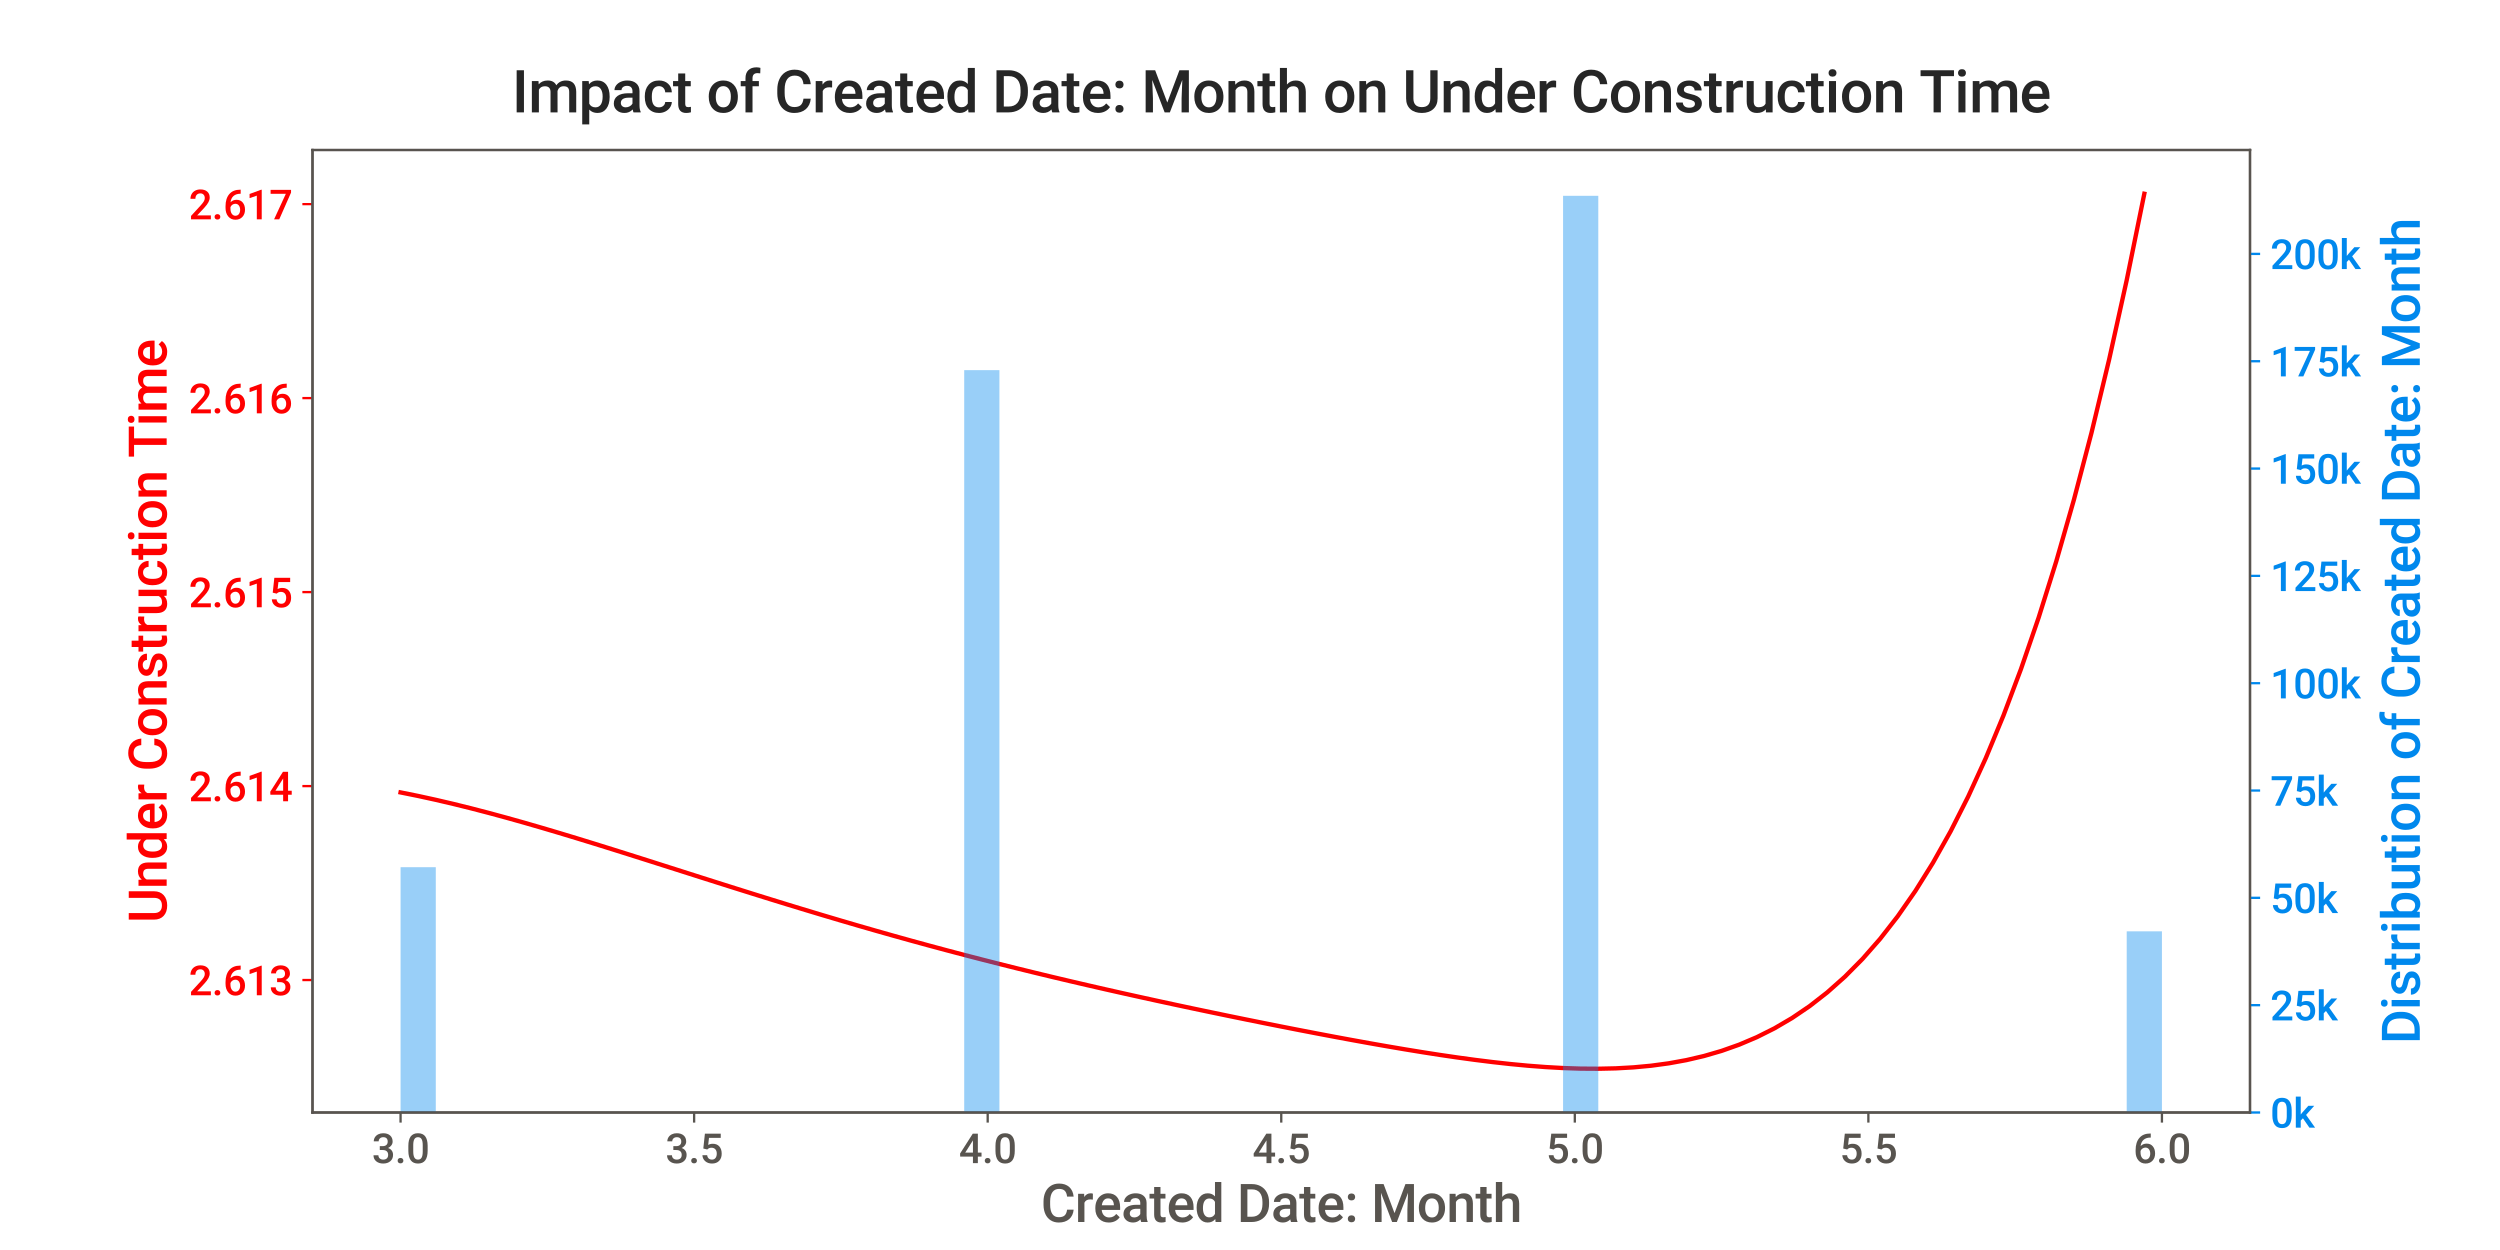 <?xml version="1.0" encoding="utf-8" standalone="no"?>
<!DOCTYPE svg PUBLIC "-//W3C//DTD SVG 1.1//EN"
  "http://www.w3.org/Graphics/SVG/1.1/DTD/svg11.dtd">
<svg xmlns:xlink="http://www.w3.org/1999/xlink" width="864pt" height="432pt" viewBox="0 0 864 432" xmlns="http://www.w3.org/2000/svg" version="1.1">
 <defs>
  <style type="text/css">*{stroke-linejoin: round; stroke-linecap: butt}</style>
 </defs>
 <g id="figure_1">
  <g id="patch_1">
   <path d="M 0 432 
L 864 432 
L 864 0 
L 0 0 
z
" style="fill: #ffffff"/>
  </g>
  <g id="axes_1">
   <g id="patch_2">
    <path d="M 108 384.48 
L 777.6 384.48 
L 777.6 51.84 
L 108 51.84 
z
" style="fill: #ffffff"/>
   </g>
   <g id="matplotlib.axis_1">
    <g id="xtick_1">
     <g id="line2d_1">
      <defs>
       <path id="m99cdfe5093" d="M 0 0 
L 0 3.5 
" style="stroke: #58544f; stroke-width: 0.8"/>
      </defs>
      <g>
       <use xlink:href="#m99cdfe5093" x="138.436" y="384.48" style="fill: #58544f; stroke: #58544f; stroke-width: 0.8"/>
      </g>
     </g>
     <g id="text_1">
      <!-- 3.0 -->
      <g style="fill: #58544f" transform="translate(128.523 401.98) scale(0.14 -0.14)">
       <defs>
        <path id="Roboto-Medium-33" d="M 1219 2622 
L 1681 2622 
Q 2031 2625 2236 2803 
Q 2441 2981 2441 3319 
Q 2441 3644 2270 3823 
Q 2100 4003 1750 4003 
Q 1444 4003 1247 3826 
Q 1050 3650 1050 3366 
L 291 3366 
Q 291 3716 477 4003 
Q 663 4291 995 4452 
Q 1328 4613 1741 4613 
Q 2422 4613 2811 4270 
Q 3200 3928 3200 3319 
Q 3200 3013 3004 2742 
Q 2809 2472 2500 2334 
Q 2875 2206 3070 1931 
Q 3266 1656 3266 1275 
Q 3266 663 2845 300 
Q 2425 -63 1741 -63 
Q 1084 -63 665 287 
Q 247 638 247 1219 
L 1006 1219 
Q 1006 919 1207 731 
Q 1409 544 1750 544 
Q 2103 544 2306 731 
Q 2509 919 2509 1275 
Q 2509 1634 2296 1828 
Q 2084 2022 1666 2022 
L 1219 2022 
L 1219 2622 
z
" transform="scale(0.016)"/>
        <path id="Roboto-Medium-2e" d="M 863 800 
Q 1075 800 1190 679 
Q 1306 559 1306 378 
Q 1306 200 1190 83 
Q 1075 -34 863 -34 
Q 659 -34 540 81 
Q 422 197 422 378 
Q 422 559 537 679 
Q 653 800 863 800 
z
" transform="scale(0.016)"/>
        <path id="Roboto-Medium-30" d="M 3306 1916 
Q 3306 934 2939 435 
Q 2572 -63 1822 -63 
Q 1084 -63 711 423 
Q 338 909 328 1863 
L 328 2650 
Q 328 3631 695 4122 
Q 1063 4613 1816 4613 
Q 2563 4613 2930 4134 
Q 3297 3656 3306 2703 
L 3306 1916 
z
M 2547 2766 
Q 2547 3406 2372 3704 
Q 2197 4003 1816 4003 
Q 1444 4003 1269 3720 
Q 1094 3438 1084 2838 
L 1084 1806 
Q 1084 1169 1262 856 
Q 1441 544 1822 544 
Q 2188 544 2363 833 
Q 2538 1122 2547 1738 
L 2547 2766 
z
" transform="scale(0.016)"/>
       </defs>
       <use xlink:href="#Roboto-Medium-33"/>
       <use xlink:href="#Roboto-Medium-2e" x="56.836"/>
       <use xlink:href="#Roboto-Medium-30" x="84.766"/>
      </g>
     </g>
    </g>
    <g id="xtick_2">
     <g id="line2d_2">
      <g>
       <use xlink:href="#m99cdfe5093" x="239.891" y="384.48" style="fill: #58544f; stroke: #58544f; stroke-width: 0.8"/>
      </g>
     </g>
     <g id="text_2">
      <!-- 3.5 -->
      <g style="fill: #58544f" transform="translate(229.977 401.98) scale(0.14 -0.14)">
       <defs>
        <path id="Roboto-Medium-35" d="M 544 2256 
L 791 4550 
L 3234 4550 
L 3234 3894 
L 1422 3894 
L 1297 2806 
Q 1613 2988 2009 2988 
Q 2659 2988 3020 2572 
Q 3381 2156 3381 1453 
Q 3381 759 2981 348 
Q 2581 -63 1884 -63 
Q 1259 -63 848 292 
Q 438 647 403 1228 
L 1138 1228 
Q 1181 897 1375 720 
Q 1569 544 1881 544 
Q 2231 544 2426 794 
Q 2622 1044 2622 1475 
Q 2622 1891 2406 2133 
Q 2191 2375 1813 2375 
Q 1606 2375 1462 2320 
Q 1319 2266 1150 2106 
L 544 2256 
z
" transform="scale(0.016)"/>
       </defs>
       <use xlink:href="#Roboto-Medium-33"/>
       <use xlink:href="#Roboto-Medium-2e" x="56.836"/>
       <use xlink:href="#Roboto-Medium-35" x="84.766"/>
      </g>
     </g>
    </g>
    <g id="xtick_3">
     <g id="line2d_3">
      <g>
       <use xlink:href="#m99cdfe5093" x="341.345" y="384.48" style="fill: #58544f; stroke: #58544f; stroke-width: 0.8"/>
      </g>
     </g>
     <g id="text_3">
      <!-- 4.0 -->
      <g style="fill: #58544f" transform="translate(331.432 401.98) scale(0.14 -0.14)">
       <defs>
        <path id="Roboto-Medium-34" d="M 2909 1622 
L 3475 1622 
L 3475 1013 
L 2909 1013 
L 2909 0 
L 2150 0 
L 2150 1013 
L 184 1013 
L 163 1475 
L 2125 4550 
L 2909 4550 
L 2909 1622 
z
M 959 1622 
L 2150 1622 
L 2150 3522 
L 2094 3422 
L 959 1622 
z
" transform="scale(0.016)"/>
       </defs>
       <use xlink:href="#Roboto-Medium-34"/>
       <use xlink:href="#Roboto-Medium-2e" x="56.836"/>
       <use xlink:href="#Roboto-Medium-30" x="84.766"/>
      </g>
     </g>
    </g>
    <g id="xtick_4">
     <g id="line2d_4">
      <g>
       <use xlink:href="#m99cdfe5093" x="442.8" y="384.48" style="fill: #58544f; stroke: #58544f; stroke-width: 0.8"/>
      </g>
     </g>
     <g id="text_4">
      <!-- 4.5 -->
      <g style="fill: #58544f" transform="translate(432.886 401.98) scale(0.14 -0.14)">
       <use xlink:href="#Roboto-Medium-34"/>
       <use xlink:href="#Roboto-Medium-2e" x="56.836"/>
       <use xlink:href="#Roboto-Medium-35" x="84.766"/>
      </g>
     </g>
    </g>
    <g id="xtick_5">
     <g id="line2d_5">
      <g>
       <use xlink:href="#m99cdfe5093" x="544.255" y="384.48" style="fill: #58544f; stroke: #58544f; stroke-width: 0.8"/>
      </g>
     </g>
     <g id="text_5">
      <!-- 5.0 -->
      <g style="fill: #58544f" transform="translate(534.341 401.98) scale(0.14 -0.14)">
       <use xlink:href="#Roboto-Medium-35"/>
       <use xlink:href="#Roboto-Medium-2e" x="56.836"/>
       <use xlink:href="#Roboto-Medium-30" x="84.766"/>
      </g>
     </g>
    </g>
    <g id="xtick_6">
     <g id="line2d_6">
      <g>
       <use xlink:href="#m99cdfe5093" x="645.709" y="384.48" style="fill: #58544f; stroke: #58544f; stroke-width: 0.8"/>
      </g>
     </g>
     <g id="text_6">
      <!-- 5.5 -->
      <g style="fill: #58544f" transform="translate(635.795 401.98) scale(0.14 -0.14)">
       <use xlink:href="#Roboto-Medium-35"/>
       <use xlink:href="#Roboto-Medium-2e" x="56.836"/>
       <use xlink:href="#Roboto-Medium-35" x="84.766"/>
      </g>
     </g>
    </g>
    <g id="xtick_7">
     <g id="line2d_7">
      <g>
       <use xlink:href="#m99cdfe5093" x="747.164" y="384.48" style="fill: #58544f; stroke: #58544f; stroke-width: 0.8"/>
      </g>
     </g>
     <g id="text_7">
      <!-- 6.0 -->
      <g style="fill: #58544f" transform="translate(737.25 401.98) scale(0.14 -0.14)">
       <defs>
        <path id="Roboto-Medium-36" d="M 2703 4572 
L 2703 3944 
L 2609 3944 
Q 1972 3934 1590 3593 
Q 1209 3253 1138 2628 
Q 1503 3013 2072 3013 
Q 2675 3013 3023 2588 
Q 3372 2163 3372 1491 
Q 3372 797 2964 367 
Q 2556 -63 1894 -63 
Q 1213 -63 789 440 
Q 366 944 366 1759 
L 366 2019 
Q 366 3216 948 3894 
Q 1531 4572 2625 4572 
L 2703 4572 
z
M 1888 2400 
Q 1638 2400 1430 2259 
Q 1222 2119 1125 1884 
L 1125 1653 
Q 1125 1147 1337 848 
Q 1550 550 1887 550 
Q 2225 550 2422 803 
Q 2619 1056 2619 1468 
Q 2619 1881 2419 2140 
Q 2219 2400 1888 2400 
z
" transform="scale(0.016)"/>
       </defs>
       <use xlink:href="#Roboto-Medium-36"/>
       <use xlink:href="#Roboto-Medium-2e" x="56.836"/>
       <use xlink:href="#Roboto-Medium-30" x="84.766"/>
      </g>
     </g>
    </g>
    <g id="text_8">
     <!-- Created Date: Month -->
     <g style="fill: #58544f" transform="translate(359.722 422.324) scale(0.18 -0.18)">
      <defs>
       <path id="Roboto-Medium-43" d="M 3934 1481 
Q 3866 753 3397 345 
Q 2928 -63 2150 -63 
Q 1606 -63 1192 195 
Q 778 453 553 928 
Q 328 1403 319 2031 
L 319 2456 
Q 319 3100 547 3590 
Q 775 4081 1201 4347 
Q 1628 4613 2188 4613 
Q 2941 4613 3400 4203 
Q 3859 3794 3934 3047 
L 3147 3047 
Q 3091 3538 2861 3755 
Q 2631 3972 2188 3972 
Q 1672 3972 1395 3595 
Q 1119 3219 1113 2491 
L 1113 2088 
Q 1113 1350 1377 962 
Q 1641 575 2150 575 
Q 2616 575 2850 784 
Q 3084 994 3147 1481 
L 3934 1481 
z
" transform="scale(0.016)"/>
       <path id="Roboto-Medium-72" d="M 2159 2688 
Q 2009 2713 1850 2713 
Q 1328 2713 1147 2313 
L 1147 0 
L 388 0 
L 388 3381 
L 1113 3381 
L 1131 3003 
Q 1406 3444 1894 3444 
Q 2056 3444 2163 3400 
L 2159 2688 
z
" transform="scale(0.016)"/>
       <path id="Roboto-Medium-65" d="M 1878 -63 
Q 1156 -63 707 392 
Q 259 847 259 1603 
L 259 1697 
Q 259 2203 454 2601 
Q 650 3000 1003 3222 
Q 1356 3444 1791 3444 
Q 2481 3444 2857 3003 
Q 3234 2563 3234 1756 
L 3234 1450 
L 1025 1450 
Q 1059 1031 1304 787 
Q 1550 544 1922 544 
Q 2444 544 2772 966 
L 3181 575 
Q 2978 272 2639 104 
Q 2300 -63 1878 -63 
z
M 1788 2834 
Q 1475 2834 1283 2615 
Q 1091 2397 1038 2006 
L 2484 2006 
L 2484 2063 
Q 2459 2444 2281 2639 
Q 2103 2834 1788 2834 
z
" transform="scale(0.016)"/>
       <path id="Roboto-Medium-61" d="M 2409 0 
Q 2359 97 2322 316 
Q 1959 -63 1434 -63 
Q 925 -63 603 228 
Q 281 519 281 947 
Q 281 1488 682 1777 
Q 1084 2066 1831 2066 
L 2297 2066 
L 2297 2288 
Q 2297 2550 2150 2708 
Q 2003 2866 1703 2866 
Q 1444 2866 1278 2736 
Q 1113 2606 1113 2406 
L 353 2406 
Q 353 2684 537 2926 
Q 722 3169 1039 3306 
Q 1356 3444 1747 3444 
Q 2341 3444 2694 3145 
Q 3047 2847 3056 2306 
L 3056 781 
Q 3056 325 3184 53 
L 3184 0 
L 2409 0 
z
M 1575 547 
Q 1800 547 1998 656 
Q 2197 766 2297 950 
L 2297 1588 
L 1888 1588 
Q 1466 1588 1253 1441 
Q 1041 1294 1041 1025 
Q 1041 806 1186 676 
Q 1331 547 1575 547 
z
" transform="scale(0.016)"/>
       <path id="Roboto-Medium-74" d="M 1341 4203 
L 1341 3381 
L 1938 3381 
L 1938 2819 
L 1341 2819 
L 1341 931 
Q 1341 738 1417 652 
Q 1494 566 1691 566 
Q 1822 566 1956 597 
L 1956 9 
Q 1697 -63 1456 -63 
Q 581 -63 581 903 
L 581 2819 
L 25 2819 
L 25 3381 
L 581 3381 
L 581 4203 
L 1341 4203 
z
" transform="scale(0.016)"/>
       <path id="Roboto-Medium-64" d="M 247 1716 
Q 247 2497 609 2970 
Q 972 3444 1581 3444 
Q 2119 3444 2450 3069 
L 2450 4800 
L 3209 4800 
L 3209 0 
L 2522 0 
L 2484 350 
Q 2144 -63 1575 -63 
Q 981 -63 614 415 
Q 247 894 247 1716 
z
M 1006 1650 
Q 1006 1134 1204 845 
Q 1403 556 1769 556 
Q 2234 556 2450 972 
L 2450 2416 
Q 2241 2822 1775 2822 
Q 1406 2822 1206 2530 
Q 1006 2238 1006 1650 
z
" transform="scale(0.016)"/>
       <path id="Roboto-Medium-20" transform="scale(0.016)"/>
       <path id="Roboto-Medium-44" d="M 463 0 
L 463 4550 
L 1806 4550 
Q 2409 4550 2876 4281 
Q 3344 4013 3600 3519 
Q 3856 3025 3856 2388 
L 3856 2159 
Q 3856 1513 3598 1022 
Q 3341 531 2864 265 
Q 2388 0 1772 0 
L 463 0 
z
M 1253 3913 
L 1253 631 
L 1769 631 
Q 2391 631 2723 1020 
Q 3056 1409 3063 2138 
L 3063 2391 
Q 3063 3131 2741 3522 
Q 2419 3913 1806 3913 
L 1253 3913 
z
" transform="scale(0.016)"/>
       <path id="Roboto-Medium-3a" d="M 847 800 
Q 1059 800 1174 679 
Q 1290 559 1290 378 
Q 1290 200 1174 83 
Q 1059 -34 847 -34 
Q 643 -34 524 81 
Q 406 197 406 378 
Q 406 559 521 679 
Q 637 800 847 800 
z
M 847 3424 
Q 1059 3424 1174 3303 
Q 1290 3183 1290 3002 
Q 1290 2824 1174 2707 
Q 1059 2590 847 2590 
Q 643 2590 524 2705 
Q 406 2821 406 3002 
Q 406 3183 521 3303 
Q 637 3424 847 3424 
z
" transform="scale(0.016)"/>
       <path id="Roboto-Medium-4d" d="M 1488 4550 
L 2800 1063 
L 4109 4550 
L 5131 4550 
L 5131 0 
L 4344 0 
L 4344 1500 
L 4422 3506 
L 3078 0 
L 2513 0 
L 1172 3503 
L 1250 1500 
L 1250 0 
L 463 0 
L 463 4550 
L 1488 4550 
z
" transform="scale(0.016)"/>
       <path id="Roboto-Medium-6f" d="M 247 1722 
Q 247 2219 444 2617 
Q 641 3016 997 3230 
Q 1353 3444 1816 3444 
Q 2500 3444 2926 3003 
Q 3353 2563 3388 1834 
L 3391 1656 
Q 3391 1156 3198 762 
Q 3006 369 2648 153 
Q 2291 -63 1822 -63 
Q 1106 -63 676 414 
Q 247 891 247 1684 
L 247 1722 
z
M 1006 1656 
Q 1006 1134 1222 839 
Q 1438 544 1822 544 
Q 2206 544 2420 844 
Q 2634 1144 2634 1722 
Q 2634 2234 2414 2534 
Q 2194 2834 1816 2834 
Q 1444 2834 1225 2539 
Q 1006 2244 1006 1656 
z
" transform="scale(0.016)"/>
       <path id="Roboto-Medium-6e" d="M 1094 3381 
L 1116 2991 
Q 1491 3444 2100 3444 
Q 3156 3444 3175 2234 
L 3175 0 
L 2416 0 
L 2416 2191 
Q 2416 2513 2277 2667 
Q 2138 2822 1822 2822 
Q 1363 2822 1138 2406 
L 1138 0 
L 378 0 
L 378 3381 
L 1094 3381 
z
" transform="scale(0.016)"/>
       <path id="Roboto-Medium-68" d="M 1138 3013 
Q 1509 3444 2078 3444 
Q 3159 3444 3175 2209 
L 3175 0 
L 2416 0 
L 2416 2181 
Q 2416 2531 2264 2676 
Q 2113 2822 1819 2822 
Q 1363 2822 1138 2416 
L 1138 0 
L 378 0 
L 378 4800 
L 1138 4800 
L 1138 3013 
z
" transform="scale(0.016)"/>
      </defs>
      <use xlink:href="#Roboto-Medium-43"/>
      <use xlink:href="#Roboto-Medium-72" x="65.283"/>
      <use xlink:href="#Roboto-Medium-65" x="100.439"/>
      <use xlink:href="#Roboto-Medium-61" x="154.102"/>
      <use xlink:href="#Roboto-Medium-74" x="208.203"/>
      <use xlink:href="#Roboto-Medium-65" x="241.455"/>
      <use xlink:href="#Roboto-Medium-64" x="295.117"/>
      <use xlink:href="#Roboto-Medium-20" x="351.562"/>
      <use xlink:href="#Roboto-Medium-44" x="376.465"/>
      <use xlink:href="#Roboto-Medium-61" x="441.797"/>
      <use xlink:href="#Roboto-Medium-74" x="495.898"/>
      <use xlink:href="#Roboto-Medium-65" x="529.15"/>
      <use xlink:href="#Roboto-Medium-3a" x="582.812"/>
      <use xlink:href="#Roboto-Medium-20" x="609.326"/>
      <use xlink:href="#Roboto-Medium-4d" x="634.229"/>
      <use xlink:href="#Roboto-Medium-6f" x="721.777"/>
      <use xlink:href="#Roboto-Medium-6e" x="778.711"/>
      <use xlink:href="#Roboto-Medium-74" x="834.326"/>
      <use xlink:href="#Roboto-Medium-68" x="867.578"/>
     </g>
    </g>
   </g>
   <g id="matplotlib.axis_2">
    <g id="ytick_1">
     <g id="line2d_8">
      <defs>
       <path id="me0a35e4822" d="M 0 0 
L -3.5 0 
" style="stroke: #ff0000; stroke-width: 0.8"/>
      </defs>
      <g>
       <use xlink:href="#me0a35e4822" x="108" y="338.707" style="fill: #ff0000; stroke: #ff0000; stroke-width: 0.8"/>
      </g>
     </g>
     <g id="text_9">
      <!-- 2.613 -->
      <g style="fill: #ff0000" transform="translate(65.256 343.957) scale(0.14 -0.14)">
       <defs>
        <path id="Roboto-Medium-32" d="M 3400 0 
L 341 0 
L 341 522 
L 1856 2175 
Q 2184 2541 2323 2786 
Q 2463 3031 2463 3278 
Q 2463 3603 2280 3803 
Q 2097 4003 1788 4003 
Q 1419 4003 1216 3778 
Q 1013 3553 1013 3163 
L 253 3163 
Q 253 3578 442 3911 
Q 631 4244 982 4428 
Q 1334 4613 1794 4613 
Q 2456 4613 2839 4280 
Q 3222 3947 3222 3359 
Q 3222 3019 3030 2645 
Q 2838 2272 2400 1797 
L 1288 606 
L 3400 606 
L 3400 0 
z
" transform="scale(0.016)"/>
        <path id="Roboto-Medium-31" d="M 2397 0 
L 1641 0 
L 1641 3653 
L 525 3272 
L 525 3913 
L 2300 4566 
L 2397 4566 
L 2397 0 
z
" transform="scale(0.016)"/>
       </defs>
       <use xlink:href="#Roboto-Medium-32"/>
       <use xlink:href="#Roboto-Medium-2e" x="56.836"/>
       <use xlink:href="#Roboto-Medium-36" x="84.766"/>
       <use xlink:href="#Roboto-Medium-31" x="141.602"/>
       <use xlink:href="#Roboto-Medium-33" x="198.438"/>
      </g>
     </g>
    </g>
    <g id="ytick_2">
     <g id="line2d_9">
      <g>
       <use xlink:href="#me0a35e4822" x="108" y="271.668" style="fill: #ff0000; stroke: #ff0000; stroke-width: 0.8"/>
      </g>
     </g>
     <g id="text_10">
      <!-- 2.614 -->
      <g style="fill: #ff0000" transform="translate(65.256 276.918) scale(0.14 -0.14)">
       <use xlink:href="#Roboto-Medium-32"/>
       <use xlink:href="#Roboto-Medium-2e" x="56.836"/>
       <use xlink:href="#Roboto-Medium-36" x="84.766"/>
       <use xlink:href="#Roboto-Medium-31" x="141.602"/>
       <use xlink:href="#Roboto-Medium-34" x="198.438"/>
      </g>
     </g>
    </g>
    <g id="ytick_3">
     <g id="line2d_10">
      <g>
       <use xlink:href="#me0a35e4822" x="108" y="204.628" style="fill: #ff0000; stroke: #ff0000; stroke-width: 0.8"/>
      </g>
     </g>
     <g id="text_11">
      <!-- 2.615 -->
      <g style="fill: #ff0000" transform="translate(65.256 209.878) scale(0.14 -0.14)">
       <use xlink:href="#Roboto-Medium-32"/>
       <use xlink:href="#Roboto-Medium-2e" x="56.836"/>
       <use xlink:href="#Roboto-Medium-36" x="84.766"/>
       <use xlink:href="#Roboto-Medium-31" x="141.602"/>
       <use xlink:href="#Roboto-Medium-35" x="198.438"/>
      </g>
     </g>
    </g>
    <g id="ytick_4">
     <g id="line2d_11">
      <g>
       <use xlink:href="#me0a35e4822" x="108" y="137.588" style="fill: #ff0000; stroke: #ff0000; stroke-width: 0.8"/>
      </g>
     </g>
     <g id="text_12">
      <!-- 2.616 -->
      <g style="fill: #ff0000" transform="translate(65.256 142.838) scale(0.14 -0.14)">
       <use xlink:href="#Roboto-Medium-32"/>
       <use xlink:href="#Roboto-Medium-2e" x="56.836"/>
       <use xlink:href="#Roboto-Medium-36" x="84.766"/>
       <use xlink:href="#Roboto-Medium-31" x="141.602"/>
       <use xlink:href="#Roboto-Medium-36" x="198.438"/>
      </g>
     </g>
    </g>
    <g id="ytick_5">
     <g id="line2d_12">
      <g>
       <use xlink:href="#me0a35e4822" x="108" y="70.549" style="fill: #ff0000; stroke: #ff0000; stroke-width: 0.8"/>
      </g>
     </g>
     <g id="text_13">
      <!-- 2.617 -->
      <g style="fill: #ff0000" transform="translate(65.256 75.799) scale(0.14 -0.14)">
       <defs>
        <path id="Roboto-Medium-37" d="M 3369 4128 
L 1550 0 
L 753 0 
L 2569 3941 
L 216 3941 
L 216 4550 
L 3369 4550 
L 3369 4128 
z
" transform="scale(0.016)"/>
       </defs>
       <use xlink:href="#Roboto-Medium-32"/>
       <use xlink:href="#Roboto-Medium-2e" x="56.836"/>
       <use xlink:href="#Roboto-Medium-36" x="84.766"/>
       <use xlink:href="#Roboto-Medium-31" x="141.602"/>
       <use xlink:href="#Roboto-Medium-37" x="198.438"/>
      </g>
     </g>
    </g>
    <g id="text_14">
     <!-- Under Construction Time -->
     <g style="fill: #ff0000" transform="translate(57.6 318.946) rotate(-90) scale(0.18 -0.18)">
      <defs>
       <path id="Roboto-Medium-55" d="M 3791 4550 
L 3791 1509 
Q 3791 784 3327 360 
Q 2863 -63 2091 -63 
Q 1309 -63 850 354 
Q 391 772 391 1513 
L 391 4550 
L 1178 4550 
L 1178 1506 
Q 1178 1050 1409 809 
Q 1641 569 2091 569 
Q 3003 569 3003 1531 
L 3003 4550 
L 3791 4550 
z
" transform="scale(0.016)"/>
       <path id="Roboto-Medium-73" d="M 2284 919 
Q 2284 1122 2117 1228 
Q 1950 1334 1562 1415 
Q 1175 1497 916 1622 
Q 347 1897 347 2419 
Q 347 2856 715 3150 
Q 1084 3444 1653 3444 
Q 2259 3444 2632 3144 
Q 3006 2844 3006 2366 
L 2247 2366 
Q 2247 2584 2084 2729 
Q 1922 2875 1653 2875 
Q 1403 2875 1245 2759 
Q 1088 2644 1088 2450 
Q 1088 2275 1234 2178 
Q 1381 2081 1828 1982 
Q 2275 1884 2529 1748 
Q 2784 1613 2907 1422 
Q 3031 1231 3031 959 
Q 3031 503 2653 220 
Q 2275 -63 1663 -63 
Q 1247 -63 922 87 
Q 597 238 415 500 
Q 234 763 234 1066 
L 972 1066 
Q 988 797 1175 651 
Q 1363 506 1672 506 
Q 1972 506 2128 620 
Q 2284 734 2284 919 
z
" transform="scale(0.016)"/>
       <path id="Roboto-Medium-75" d="M 2438 331 
Q 2103 -63 1488 -63 
Q 938 -63 655 259 
Q 372 581 372 1191 
L 372 3381 
L 1131 3381 
L 1131 1200 
Q 1131 556 1666 556 
Q 2219 556 2413 953 
L 2413 3381 
L 3172 3381 
L 3172 0 
L 2456 0 
L 2438 331 
z
" transform="scale(0.016)"/>
       <path id="Roboto-Medium-63" d="M 1778 544 
Q 2063 544 2250 709 
Q 2438 875 2450 1119 
L 3166 1119 
Q 3153 803 2968 529 
Q 2784 256 2468 96 
Q 2153 -63 1788 -63 
Q 1078 -63 662 396 
Q 247 856 247 1666 
L 247 1744 
Q 247 2516 659 2980 
Q 1072 3444 1784 3444 
Q 2388 3444 2767 3092 
Q 3147 2741 3166 2169 
L 2450 2169 
Q 2438 2459 2252 2646 
Q 2066 2834 1778 2834 
Q 1409 2834 1209 2567 
Q 1009 2300 1006 1756 
L 1006 1634 
Q 1006 1084 1204 814 
Q 1403 544 1778 544 
z
" transform="scale(0.016)"/>
       <path id="Roboto-Medium-69" d="M 1197 0 
L 438 0 
L 438 3381 
L 1197 3381 
L 1197 0 
z
M 391 4259 
Q 391 4434 502 4550 
Q 613 4666 819 4666 
Q 1025 4666 1137 4550 
Q 1250 4434 1250 4259 
Q 1250 4088 1137 3973 
Q 1025 3859 819 3859 
Q 613 3859 502 3973 
Q 391 4088 391 4259 
z
" transform="scale(0.016)"/>
       <path id="Roboto-Medium-54" d="M 3750 3913 
L 2331 3913 
L 2331 0 
L 1547 0 
L 1547 3913 
L 141 3913 
L 141 4550 
L 3750 4550 
L 3750 3913 
z
" transform="scale(0.016)"/>
       <path id="Roboto-Medium-6d" d="M 1103 3381 
L 1125 3028 
Q 1481 3444 2100 3444 
Q 2778 3444 3028 2925 
Q 3397 3444 4066 3444 
Q 4625 3444 4898 3134 
Q 5172 2825 5178 2222 
L 5178 0 
L 4419 0 
L 4419 2200 
Q 4419 2522 4278 2672 
Q 4138 2822 3813 2822 
Q 3553 2822 3389 2683 
Q 3225 2544 3159 2319 
L 3163 0 
L 2403 0 
L 2403 2225 
Q 2388 2822 1794 2822 
Q 1338 2822 1147 2450 
L 1147 0 
L 388 0 
L 388 3381 
L 1103 3381 
z
" transform="scale(0.016)"/>
      </defs>
      <use xlink:href="#Roboto-Medium-55"/>
      <use xlink:href="#Roboto-Medium-6e" x="65.186"/>
      <use xlink:href="#Roboto-Medium-64" x="120.801"/>
      <use xlink:href="#Roboto-Medium-65" x="177.246"/>
      <use xlink:href="#Roboto-Medium-72" x="230.908"/>
      <use xlink:href="#Roboto-Medium-20" x="266.064"/>
      <use xlink:href="#Roboto-Medium-43" x="290.967"/>
      <use xlink:href="#Roboto-Medium-6f" x="356.25"/>
      <use xlink:href="#Roboto-Medium-6e" x="413.184"/>
      <use xlink:href="#Roboto-Medium-73" x="468.799"/>
      <use xlink:href="#Roboto-Medium-74" x="520.41"/>
      <use xlink:href="#Roboto-Medium-72" x="553.662"/>
      <use xlink:href="#Roboto-Medium-75" x="588.818"/>
      <use xlink:href="#Roboto-Medium-63" x="644.385"/>
      <use xlink:href="#Roboto-Medium-74" x="696.729"/>
      <use xlink:href="#Roboto-Medium-69" x="729.98"/>
      <use xlink:href="#Roboto-Medium-6f" x="755.518"/>
      <use xlink:href="#Roboto-Medium-6e" x="812.451"/>
      <use xlink:href="#Roboto-Medium-20" x="868.066"/>
      <use xlink:href="#Roboto-Medium-54" x="892.969"/>
      <use xlink:href="#Roboto-Medium-69" x="953.662"/>
      <use xlink:href="#Roboto-Medium-6d" x="979.199"/>
      <use xlink:href="#Roboto-Medium-65" x="1066.211"/>
     </g>
    </g>
   </g>
   <g id="line2d_13">
    <path d="M 138.436 273.858 
L 144.524 275.088 
L 150.611 276.42 
L 156.698 277.844 
L 162.785 279.352 
L 168.873 280.935 
L 174.96 282.585 
L 181.047 284.293 
L 187.135 286.054 
L 193.222 287.858 
L 199.309 289.699 
L 205.396 291.572 
L 211.484 293.468 
L 217.571 295.384 
L 223.658 297.312 
L 229.745 299.249 
L 235.833 301.188 
L 241.92 303.126 
L 248.007 305.059 
L 254.095 306.982 
L 260.182 308.893 
L 266.269 310.788 
L 272.356 312.664 
L 278.444 314.519 
L 284.531 316.351 
L 290.618 318.159 
L 296.705 319.939 
L 302.793 321.693 
L 308.88 323.417 
L 314.967 325.113 
L 321.055 326.779 
L 327.142 328.415 
L 333.229 330.022 
L 339.316 331.599 
L 345.404 333.148 
L 351.491 334.669 
L 357.578 336.162 
L 363.665 337.629 
L 369.753 339.071 
L 375.84 340.488 
L 381.927 341.883 
L 388.015 343.255 
L 394.102 344.607 
L 400.189 345.939 
L 406.276 347.252 
L 412.364 348.548 
L 418.451 349.826 
L 424.538 351.087 
L 430.625 352.332 
L 436.713 353.56 
L 442.8 354.772 
L 448.887 355.965 
L 454.975 357.138 
L 461.062 358.291 
L 467.149 359.419 
L 473.236 360.521 
L 479.324 361.592 
L 485.411 362.628 
L 491.498 363.623 
L 497.585 364.571 
L 503.673 365.464 
L 509.76 366.294 
L 515.847 367.052 
L 521.935 367.726 
L 528.022 368.304 
L 534.109 368.772 
L 540.196 369.116 
L 546.284 369.318 
L 552.371 369.36 
L 558.458 369.221 
L 564.545 368.879 
L 570.633 368.31 
L 576.72 367.486 
L 582.807 366.379 
L 588.895 364.957 
L 594.982 363.186 
L 601.069 361.03 
L 607.156 358.448 
L 613.244 355.399 
L 619.331 351.836 
L 625.418 347.71 
L 631.505 342.969 
L 637.593 337.556 
L 643.68 331.412 
L 649.767 324.472 
L 655.855 316.669 
L 661.942 307.929 
L 668.029 298.176 
L 674.116 287.328 
L 680.204 275.298 
L 686.291 261.995 
L 692.378 247.321 
L 698.465 231.173 
L 704.553 213.443 
L 710.64 194.016 
L 716.727 172.771 
L 722.815 149.58 
L 728.902 124.311 
L 734.989 96.82 
L 741.076 66.96 
" clip-path="url(#pfa472b4a6d)" style="fill: none; stroke: #ff0000; stroke-width: 1.5; stroke-linecap: square"/>
   </g>
   <g id="patch_3">
    <path d="M 108 384.48 
L 108 51.84 
" style="fill: none; stroke: #58544f; stroke-width: 0.8; stroke-linejoin: miter; stroke-linecap: square"/>
   </g>
   <g id="patch_4">
    <path d="M 777.6 384.48 
L 777.6 51.84 
" style="fill: none; stroke: #58544f; stroke-width: 0.8; stroke-linejoin: miter; stroke-linecap: square"/>
   </g>
   <g id="patch_5">
    <path d="M 108 384.48 
L 777.6 384.48 
" style="fill: none; stroke: #58544f; stroke-width: 0.8; stroke-linejoin: miter; stroke-linecap: square"/>
   </g>
   <g id="patch_6">
    <path d="M 108 51.84 
L 777.6 51.84 
" style="fill: none; stroke: #58544f; stroke-width: 0.8; stroke-linejoin: miter; stroke-linecap: square"/>
   </g>
  </g>
  <g id="axes_2">
   <g id="patch_7">
    <path d="M 138.436 384.48 
L 150.611 384.48 
L 150.611 299.711 
L 138.436 299.711 
z
" clip-path="url(#pfa472b4a6d)" style="fill: #0088ed; opacity: 0.4"/>
   </g>
   <g id="patch_8">
    <path d="M 150.611 384.48 
L 162.785 384.48 
L 162.785 384.48 
L 150.611 384.48 
z
" clip-path="url(#pfa472b4a6d)" style="fill: #0088ed; opacity: 0.4"/>
   </g>
   <g id="patch_9">
    <path d="M 162.785 384.48 
L 174.96 384.48 
L 174.96 384.48 
L 162.785 384.48 
z
" clip-path="url(#pfa472b4a6d)" style="fill: #0088ed; opacity: 0.4"/>
   </g>
   <g id="patch_10">
    <path d="M 174.96 384.48 
L 187.135 384.48 
L 187.135 384.48 
L 174.96 384.48 
z
" clip-path="url(#pfa472b4a6d)" style="fill: #0088ed; opacity: 0.4"/>
   </g>
   <g id="patch_11">
    <path d="M 187.135 384.48 
L 199.309 384.48 
L 199.309 384.48 
L 187.135 384.48 
z
" clip-path="url(#pfa472b4a6d)" style="fill: #0088ed; opacity: 0.4"/>
   </g>
   <g id="patch_12">
    <path d="M 199.309 384.48 
L 211.484 384.48 
L 211.484 384.48 
L 199.309 384.48 
z
" clip-path="url(#pfa472b4a6d)" style="fill: #0088ed; opacity: 0.4"/>
   </g>
   <g id="patch_13">
    <path d="M 211.484 384.48 
L 223.658 384.48 
L 223.658 384.48 
L 211.484 384.48 
z
" clip-path="url(#pfa472b4a6d)" style="fill: #0088ed; opacity: 0.4"/>
   </g>
   <g id="patch_14">
    <path d="M 223.658 384.48 
L 235.833 384.48 
L 235.833 384.48 
L 223.658 384.48 
z
" clip-path="url(#pfa472b4a6d)" style="fill: #0088ed; opacity: 0.4"/>
   </g>
   <g id="patch_15">
    <path d="M 235.833 384.48 
L 248.007 384.48 
L 248.007 384.48 
L 235.833 384.48 
z
" clip-path="url(#pfa472b4a6d)" style="fill: #0088ed; opacity: 0.4"/>
   </g>
   <g id="patch_16">
    <path d="M 248.007 384.48 
L 260.182 384.48 
L 260.182 384.48 
L 248.007 384.48 
z
" clip-path="url(#pfa472b4a6d)" style="fill: #0088ed; opacity: 0.4"/>
   </g>
   <g id="patch_17">
    <path d="M 260.182 384.48 
L 272.356 384.48 
L 272.356 384.48 
L 260.182 384.48 
z
" clip-path="url(#pfa472b4a6d)" style="fill: #0088ed; opacity: 0.4"/>
   </g>
   <g id="patch_18">
    <path d="M 272.356 384.48 
L 284.531 384.48 
L 284.531 384.48 
L 272.356 384.48 
z
" clip-path="url(#pfa472b4a6d)" style="fill: #0088ed; opacity: 0.4"/>
   </g>
   <g id="patch_19">
    <path d="M 284.531 384.48 
L 296.705 384.48 
L 296.705 384.48 
L 284.531 384.48 
z
" clip-path="url(#pfa472b4a6d)" style="fill: #0088ed; opacity: 0.4"/>
   </g>
   <g id="patch_20">
    <path d="M 296.705 384.48 
L 308.88 384.48 
L 308.88 384.48 
L 296.705 384.48 
z
" clip-path="url(#pfa472b4a6d)" style="fill: #0088ed; opacity: 0.4"/>
   </g>
   <g id="patch_21">
    <path d="M 308.88 384.48 
L 321.055 384.48 
L 321.055 384.48 
L 308.88 384.48 
z
" clip-path="url(#pfa472b4a6d)" style="fill: #0088ed; opacity: 0.4"/>
   </g>
   <g id="patch_22">
    <path d="M 321.055 384.48 
L 333.229 384.48 
L 333.229 384.48 
L 321.055 384.48 
z
" clip-path="url(#pfa472b4a6d)" style="fill: #0088ed; opacity: 0.4"/>
   </g>
   <g id="patch_23">
    <path d="M 333.229 384.48 
L 345.404 384.48 
L 345.404 127.916 
L 333.229 127.916 
z
" clip-path="url(#pfa472b4a6d)" style="fill: #0088ed; opacity: 0.4"/>
   </g>
   <g id="patch_24">
    <path d="M 345.404 384.48 
L 357.578 384.48 
L 357.578 384.48 
L 345.404 384.48 
z
" clip-path="url(#pfa472b4a6d)" style="fill: #0088ed; opacity: 0.4"/>
   </g>
   <g id="patch_25">
    <path d="M 357.578 384.48 
L 369.753 384.48 
L 369.753 384.48 
L 357.578 384.48 
z
" clip-path="url(#pfa472b4a6d)" style="fill: #0088ed; opacity: 0.4"/>
   </g>
   <g id="patch_26">
    <path d="M 369.753 384.48 
L 381.927 384.48 
L 381.927 384.48 
L 369.753 384.48 
z
" clip-path="url(#pfa472b4a6d)" style="fill: #0088ed; opacity: 0.4"/>
   </g>
   <g id="patch_27">
    <path d="M 381.927 384.48 
L 394.102 384.48 
L 394.102 384.48 
L 381.927 384.48 
z
" clip-path="url(#pfa472b4a6d)" style="fill: #0088ed; opacity: 0.4"/>
   </g>
   <g id="patch_28">
    <path d="M 394.102 384.48 
L 406.276 384.48 
L 406.276 384.48 
L 394.102 384.48 
z
" clip-path="url(#pfa472b4a6d)" style="fill: #0088ed; opacity: 0.4"/>
   </g>
   <g id="patch_29">
    <path d="M 406.276 384.48 
L 418.451 384.48 
L 418.451 384.48 
L 406.276 384.48 
z
" clip-path="url(#pfa472b4a6d)" style="fill: #0088ed; opacity: 0.4"/>
   </g>
   <g id="patch_30">
    <path d="M 418.451 384.48 
L 430.625 384.48 
L 430.625 384.48 
L 418.451 384.48 
z
" clip-path="url(#pfa472b4a6d)" style="fill: #0088ed; opacity: 0.4"/>
   </g>
   <g id="patch_31">
    <path d="M 430.625 384.48 
L 442.8 384.48 
L 442.8 384.48 
L 430.625 384.48 
z
" clip-path="url(#pfa472b4a6d)" style="fill: #0088ed; opacity: 0.4"/>
   </g>
   <g id="patch_32">
    <path d="M 442.8 384.48 
L 454.975 384.48 
L 454.975 384.48 
L 442.8 384.48 
z
" clip-path="url(#pfa472b4a6d)" style="fill: #0088ed; opacity: 0.4"/>
   </g>
   <g id="patch_33">
    <path d="M 454.975 384.48 
L 467.149 384.48 
L 467.149 384.48 
L 454.975 384.48 
z
" clip-path="url(#pfa472b4a6d)" style="fill: #0088ed; opacity: 0.4"/>
   </g>
   <g id="patch_34">
    <path d="M 467.149 384.48 
L 479.324 384.48 
L 479.324 384.48 
L 467.149 384.48 
z
" clip-path="url(#pfa472b4a6d)" style="fill: #0088ed; opacity: 0.4"/>
   </g>
   <g id="patch_35">
    <path d="M 479.324 384.48 
L 491.498 384.48 
L 491.498 384.48 
L 479.324 384.48 
z
" clip-path="url(#pfa472b4a6d)" style="fill: #0088ed; opacity: 0.4"/>
   </g>
   <g id="patch_36">
    <path d="M 491.498 384.48 
L 503.673 384.48 
L 503.673 384.48 
L 491.498 384.48 
z
" clip-path="url(#pfa472b4a6d)" style="fill: #0088ed; opacity: 0.4"/>
   </g>
   <g id="patch_37">
    <path d="M 503.673 384.48 
L 515.847 384.48 
L 515.847 384.48 
L 503.673 384.48 
z
" clip-path="url(#pfa472b4a6d)" style="fill: #0088ed; opacity: 0.4"/>
   </g>
   <g id="patch_38">
    <path d="M 515.847 384.48 
L 528.022 384.48 
L 528.022 384.48 
L 515.847 384.48 
z
" clip-path="url(#pfa472b4a6d)" style="fill: #0088ed; opacity: 0.4"/>
   </g>
   <g id="patch_39">
    <path d="M 528.022 384.48 
L 540.196 384.48 
L 540.196 384.48 
L 528.022 384.48 
z
" clip-path="url(#pfa472b4a6d)" style="fill: #0088ed; opacity: 0.4"/>
   </g>
   <g id="patch_40">
    <path d="M 540.196 384.48 
L 552.371 384.48 
L 552.371 67.68 
L 540.196 67.68 
z
" clip-path="url(#pfa472b4a6d)" style="fill: #0088ed; opacity: 0.4"/>
   </g>
   <g id="patch_41">
    <path d="M 552.371 384.48 
L 564.545 384.48 
L 564.545 384.48 
L 552.371 384.48 
z
" clip-path="url(#pfa472b4a6d)" style="fill: #0088ed; opacity: 0.4"/>
   </g>
   <g id="patch_42">
    <path d="M 564.545 384.48 
L 576.72 384.48 
L 576.72 384.48 
L 564.545 384.48 
z
" clip-path="url(#pfa472b4a6d)" style="fill: #0088ed; opacity: 0.4"/>
   </g>
   <g id="patch_43">
    <path d="M 576.72 384.48 
L 588.895 384.48 
L 588.895 384.48 
L 576.72 384.48 
z
" clip-path="url(#pfa472b4a6d)" style="fill: #0088ed; opacity: 0.4"/>
   </g>
   <g id="patch_44">
    <path d="M 588.895 384.48 
L 601.069 384.48 
L 601.069 384.48 
L 588.895 384.48 
z
" clip-path="url(#pfa472b4a6d)" style="fill: #0088ed; opacity: 0.4"/>
   </g>
   <g id="patch_45">
    <path d="M 601.069 384.48 
L 613.244 384.48 
L 613.244 384.48 
L 601.069 384.48 
z
" clip-path="url(#pfa472b4a6d)" style="fill: #0088ed; opacity: 0.4"/>
   </g>
   <g id="patch_46">
    <path d="M 613.244 384.48 
L 625.418 384.48 
L 625.418 384.48 
L 613.244 384.48 
z
" clip-path="url(#pfa472b4a6d)" style="fill: #0088ed; opacity: 0.4"/>
   </g>
   <g id="patch_47">
    <path d="M 625.418 384.48 
L 637.593 384.48 
L 637.593 384.48 
L 625.418 384.48 
z
" clip-path="url(#pfa472b4a6d)" style="fill: #0088ed; opacity: 0.4"/>
   </g>
   <g id="patch_48">
    <path d="M 637.593 384.48 
L 649.767 384.48 
L 649.767 384.48 
L 637.593 384.48 
z
" clip-path="url(#pfa472b4a6d)" style="fill: #0088ed; opacity: 0.4"/>
   </g>
   <g id="patch_49">
    <path d="M 649.767 384.48 
L 661.942 384.48 
L 661.942 384.48 
L 649.767 384.48 
z
" clip-path="url(#pfa472b4a6d)" style="fill: #0088ed; opacity: 0.4"/>
   </g>
   <g id="patch_50">
    <path d="M 661.942 384.48 
L 674.116 384.48 
L 674.116 384.48 
L 661.942 384.48 
z
" clip-path="url(#pfa472b4a6d)" style="fill: #0088ed; opacity: 0.4"/>
   </g>
   <g id="patch_51">
    <path d="M 674.116 384.48 
L 686.291 384.48 
L 686.291 384.48 
L 674.116 384.48 
z
" clip-path="url(#pfa472b4a6d)" style="fill: #0088ed; opacity: 0.4"/>
   </g>
   <g id="patch_52">
    <path d="M 686.291 384.48 
L 698.465 384.48 
L 698.465 384.48 
L 686.291 384.48 
z
" clip-path="url(#pfa472b4a6d)" style="fill: #0088ed; opacity: 0.4"/>
   </g>
   <g id="patch_53">
    <path d="M 698.465 384.48 
L 710.64 384.48 
L 710.64 384.48 
L 698.465 384.48 
z
" clip-path="url(#pfa472b4a6d)" style="fill: #0088ed; opacity: 0.4"/>
   </g>
   <g id="patch_54">
    <path d="M 710.64 384.48 
L 722.815 384.48 
L 722.815 384.48 
L 710.64 384.48 
z
" clip-path="url(#pfa472b4a6d)" style="fill: #0088ed; opacity: 0.4"/>
   </g>
   <g id="patch_55">
    <path d="M 722.815 384.48 
L 734.989 384.48 
L 734.989 384.48 
L 722.815 384.48 
z
" clip-path="url(#pfa472b4a6d)" style="fill: #0088ed; opacity: 0.4"/>
   </g>
   <g id="patch_56">
    <path d="M 734.989 384.48 
L 747.164 384.48 
L 747.164 321.879 
L 734.989 321.879 
z
" clip-path="url(#pfa472b4a6d)" style="fill: #0088ed; opacity: 0.4"/>
   </g>
   <g id="matplotlib.axis_3">
    <g id="ytick_6">
     <g id="line2d_14">
      <defs>
       <path id="m6d4e1e8e61" d="M 0 0 
L 3.5 0 
" style="stroke: #0088ed; stroke-width: 0.8"/>
      </defs>
      <g>
       <use xlink:href="#m6d4e1e8e61" x="777.6" y="384.48" style="fill: #0088ed; stroke: #0088ed; stroke-width: 0.8"/>
      </g>
     </g>
     <g id="text_15">
      <!-- 0k -->
      <g style="fill: #0088ed" transform="translate(784.6 389.73) scale(0.14 -0.14)">
       <defs>
        <path id="Roboto-Medium-6b" d="M 1488 1450 
L 1150 1103 
L 1150 0 
L 391 0 
L 391 4800 
L 1150 4800 
L 1150 2031 
L 1388 2328 
L 2322 3381 
L 3234 3381 
L 1978 1972 
L 3369 0 
L 2491 0 
L 1488 1450 
z
" transform="scale(0.016)"/>
       </defs>
       <use xlink:href="#Roboto-Medium-30"/>
       <use xlink:href="#Roboto-Medium-6b" x="56.836"/>
      </g>
     </g>
    </g>
    <g id="ytick_7">
     <g id="line2d_15">
      <g>
       <use xlink:href="#m6d4e1e8e61" x="777.6" y="347.389" style="fill: #0088ed; stroke: #0088ed; stroke-width: 0.8"/>
      </g>
     </g>
     <g id="text_16">
      <!-- 25k -->
      <g style="fill: #0088ed" transform="translate(784.6 352.639) scale(0.14 -0.14)">
       <use xlink:href="#Roboto-Medium-32"/>
       <use xlink:href="#Roboto-Medium-35" x="56.836"/>
       <use xlink:href="#Roboto-Medium-6b" x="113.672"/>
      </g>
     </g>
    </g>
    <g id="ytick_8">
     <g id="line2d_16">
      <g>
       <use xlink:href="#m6d4e1e8e61" x="777.6" y="310.297" style="fill: #0088ed; stroke: #0088ed; stroke-width: 0.8"/>
      </g>
     </g>
     <g id="text_17">
      <!-- 50k -->
      <g style="fill: #0088ed" transform="translate(784.6 315.547) scale(0.14 -0.14)">
       <use xlink:href="#Roboto-Medium-35"/>
       <use xlink:href="#Roboto-Medium-30" x="56.836"/>
       <use xlink:href="#Roboto-Medium-6b" x="113.672"/>
      </g>
     </g>
    </g>
    <g id="ytick_9">
     <g id="line2d_17">
      <g>
       <use xlink:href="#m6d4e1e8e61" x="777.6" y="273.206" style="fill: #0088ed; stroke: #0088ed; stroke-width: 0.8"/>
      </g>
     </g>
     <g id="text_18">
      <!-- 75k -->
      <g style="fill: #0088ed" transform="translate(784.6 278.456) scale(0.14 -0.14)">
       <use xlink:href="#Roboto-Medium-37"/>
       <use xlink:href="#Roboto-Medium-35" x="56.836"/>
       <use xlink:href="#Roboto-Medium-6b" x="113.672"/>
      </g>
     </g>
    </g>
    <g id="ytick_10">
     <g id="line2d_18">
      <g>
       <use xlink:href="#m6d4e1e8e61" x="777.6" y="236.115" style="fill: #0088ed; stroke: #0088ed; stroke-width: 0.8"/>
      </g>
     </g>
     <g id="text_19">
      <!-- 100k -->
      <g style="fill: #0088ed" transform="translate(784.6 241.365) scale(0.14 -0.14)">
       <use xlink:href="#Roboto-Medium-31"/>
       <use xlink:href="#Roboto-Medium-30" x="56.836"/>
       <use xlink:href="#Roboto-Medium-30" x="113.672"/>
       <use xlink:href="#Roboto-Medium-6b" x="170.508"/>
      </g>
     </g>
    </g>
    <g id="ytick_11">
     <g id="line2d_19">
      <g>
       <use xlink:href="#m6d4e1e8e61" x="777.6" y="199.023" style="fill: #0088ed; stroke: #0088ed; stroke-width: 0.8"/>
      </g>
     </g>
     <g id="text_20">
      <!-- 125k -->
      <g style="fill: #0088ed" transform="translate(784.6 204.273) scale(0.14 -0.14)">
       <use xlink:href="#Roboto-Medium-31"/>
       <use xlink:href="#Roboto-Medium-32" x="56.836"/>
       <use xlink:href="#Roboto-Medium-35" x="113.672"/>
       <use xlink:href="#Roboto-Medium-6b" x="170.508"/>
      </g>
     </g>
    </g>
    <g id="ytick_12">
     <g id="line2d_20">
      <g>
       <use xlink:href="#m6d4e1e8e61" x="777.6" y="161.932" style="fill: #0088ed; stroke: #0088ed; stroke-width: 0.8"/>
      </g>
     </g>
     <g id="text_21">
      <!-- 150k -->
      <g style="fill: #0088ed" transform="translate(784.6 167.182) scale(0.14 -0.14)">
       <use xlink:href="#Roboto-Medium-31"/>
       <use xlink:href="#Roboto-Medium-35" x="56.836"/>
       <use xlink:href="#Roboto-Medium-30" x="113.672"/>
       <use xlink:href="#Roboto-Medium-6b" x="170.508"/>
      </g>
     </g>
    </g>
    <g id="ytick_13">
     <g id="line2d_21">
      <g>
       <use xlink:href="#m6d4e1e8e61" x="777.6" y="124.841" style="fill: #0088ed; stroke: #0088ed; stroke-width: 0.8"/>
      </g>
     </g>
     <g id="text_22">
      <!-- 175k -->
      <g style="fill: #0088ed" transform="translate(784.6 130.091) scale(0.14 -0.14)">
       <use xlink:href="#Roboto-Medium-31"/>
       <use xlink:href="#Roboto-Medium-37" x="56.836"/>
       <use xlink:href="#Roboto-Medium-35" x="113.672"/>
       <use xlink:href="#Roboto-Medium-6b" x="170.508"/>
      </g>
     </g>
    </g>
    <g id="ytick_14">
     <g id="line2d_22">
      <g>
       <use xlink:href="#m6d4e1e8e61" x="777.6" y="87.749" style="fill: #0088ed; stroke: #0088ed; stroke-width: 0.8"/>
      </g>
     </g>
     <g id="text_23">
      <!-- 200k -->
      <g style="fill: #0088ed" transform="translate(784.6 92.999) scale(0.14 -0.14)">
       <use xlink:href="#Roboto-Medium-32"/>
       <use xlink:href="#Roboto-Medium-30" x="56.836"/>
       <use xlink:href="#Roboto-Medium-30" x="113.672"/>
       <use xlink:href="#Roboto-Medium-6b" x="170.508"/>
      </g>
     </g>
    </g>
    <g id="text_24">
     <!-- Distribution of Created Date: Month -->
     <g style="fill: #0088ed" transform="translate(836.283 360.8) rotate(-90) scale(0.18 -0.18)">
      <defs>
       <path id="Roboto-Medium-62" d="M 3356 1656 
Q 3356 869 3004 403 
Q 2653 -63 2038 -63 
Q 1444 -63 1113 366 
L 1075 0 
L 388 0 
L 388 4800 
L 1147 4800 
L 1147 3056 
Q 1475 3444 2031 3444 
Q 2650 3444 3003 2984 
Q 3356 2525 3356 1700 
L 3356 1656 
z
M 2597 1722 
Q 2597 2272 2403 2547 
Q 2209 2822 1841 2822 
Q 1347 2822 1147 2391 
L 1147 997 
Q 1350 556 1847 556 
Q 2203 556 2397 822 
Q 2591 1088 2597 1625 
L 2597 1722 
z
" transform="scale(0.016)"/>
       <path id="Roboto-Medium-66" d="M 656 0 
L 656 2819 
L 141 2819 
L 141 3381 
L 656 3381 
L 656 3691 
Q 656 4253 968 4559 
Q 1281 4866 1844 4866 
Q 2044 4866 2269 4809 
L 2250 4216 
Q 2125 4241 1959 4241 
Q 1416 4241 1416 3681 
L 1416 3381 
L 2103 3381 
L 2103 2819 
L 1416 2819 
L 1416 0 
L 656 0 
z
" transform="scale(0.016)"/>
      </defs>
      <use xlink:href="#Roboto-Medium-44"/>
      <use xlink:href="#Roboto-Medium-69" x="65.332"/>
      <use xlink:href="#Roboto-Medium-73" x="90.869"/>
      <use xlink:href="#Roboto-Medium-74" x="142.48"/>
      <use xlink:href="#Roboto-Medium-72" x="175.732"/>
      <use xlink:href="#Roboto-Medium-69" x="210.889"/>
      <use xlink:href="#Roboto-Medium-62" x="236.426"/>
      <use xlink:href="#Roboto-Medium-75" x="292.725"/>
      <use xlink:href="#Roboto-Medium-74" x="348.291"/>
      <use xlink:href="#Roboto-Medium-69" x="381.543"/>
      <use xlink:href="#Roboto-Medium-6f" x="407.08"/>
      <use xlink:href="#Roboto-Medium-6e" x="464.014"/>
      <use xlink:href="#Roboto-Medium-20" x="519.629"/>
      <use xlink:href="#Roboto-Medium-6f" x="544.531"/>
      <use xlink:href="#Roboto-Medium-66" x="601.465"/>
      <use xlink:href="#Roboto-Medium-20" x="636.914"/>
      <use xlink:href="#Roboto-Medium-43" x="661.816"/>
      <use xlink:href="#Roboto-Medium-72" x="727.1"/>
      <use xlink:href="#Roboto-Medium-65" x="762.256"/>
      <use xlink:href="#Roboto-Medium-61" x="815.918"/>
      <use xlink:href="#Roboto-Medium-74" x="870.02"/>
      <use xlink:href="#Roboto-Medium-65" x="903.271"/>
      <use xlink:href="#Roboto-Medium-64" x="956.934"/>
      <use xlink:href="#Roboto-Medium-20" x="1013.379"/>
      <use xlink:href="#Roboto-Medium-44" x="1038.281"/>
      <use xlink:href="#Roboto-Medium-61" x="1103.613"/>
      <use xlink:href="#Roboto-Medium-74" x="1157.715"/>
      <use xlink:href="#Roboto-Medium-65" x="1190.967"/>
      <use xlink:href="#Roboto-Medium-3a" x="1244.629"/>
      <use xlink:href="#Roboto-Medium-20" x="1271.143"/>
      <use xlink:href="#Roboto-Medium-4d" x="1296.045"/>
      <use xlink:href="#Roboto-Medium-6f" x="1383.594"/>
      <use xlink:href="#Roboto-Medium-6e" x="1440.527"/>
      <use xlink:href="#Roboto-Medium-74" x="1496.143"/>
      <use xlink:href="#Roboto-Medium-68" x="1529.395"/>
     </g>
    </g>
   </g>
   <g id="patch_57">
    <path d="M 108 384.48 
L 108 51.84 
" style="fill: none; stroke: #58544f; stroke-width: 0.8; stroke-linejoin: miter; stroke-linecap: square"/>
   </g>
   <g id="patch_58">
    <path d="M 777.6 384.48 
L 777.6 51.84 
" style="fill: none; stroke: #58544f; stroke-width: 0.8; stroke-linejoin: miter; stroke-linecap: square"/>
   </g>
   <g id="patch_59">
    <path d="M 108 384.48 
L 777.6 384.48 
" style="fill: none; stroke: #58544f; stroke-width: 0.8; stroke-linejoin: miter; stroke-linecap: square"/>
   </g>
   <g id="patch_60">
    <path d="M 108 51.84 
L 777.6 51.84 
" style="fill: none; stroke: #58544f; stroke-width: 0.8; stroke-linejoin: miter; stroke-linecap: square"/>
   </g>
   <g id="text_25">
    <!-- Impact of Created Date: Month on Under Construction Time -->
    <g style="fill: #262626" transform="translate(176.927 38.84) scale(0.2 -0.2)">
     <defs>
      <path id="Roboto-Medium-49" d="M 1297 0 
L 509 0 
L 509 4550 
L 1297 4550 
L 1297 0 
z
" transform="scale(0.016)"/>
      <path id="Roboto-Medium-70" d="M 3350 1656 
Q 3350 872 2994 404 
Q 2638 -63 2038 -63 
Q 1481 -63 1147 303 
L 1147 -1300 
L 388 -1300 
L 388 3381 
L 1088 3381 
L 1119 3038 
Q 1453 3444 2028 3444 
Q 2647 3444 2998 2983 
Q 3350 2522 3350 1703 
L 3350 1656 
z
M 2594 1722 
Q 2594 2228 2392 2525 
Q 2191 2822 1816 2822 
Q 1350 2822 1147 2438 
L 1147 938 
Q 1353 544 1822 544 
Q 2184 544 2389 836 
Q 2594 1128 2594 1722 
z
" transform="scale(0.016)"/>
     </defs>
     <use xlink:href="#Roboto-Medium-49"/>
     <use xlink:href="#Roboto-Medium-6d" x="28.223"/>
     <use xlink:href="#Roboto-Medium-70" x="115.234"/>
     <use xlink:href="#Roboto-Medium-61" x="171.533"/>
     <use xlink:href="#Roboto-Medium-63" x="225.635"/>
     <use xlink:href="#Roboto-Medium-74" x="277.979"/>
     <use xlink:href="#Roboto-Medium-20" x="311.23"/>
     <use xlink:href="#Roboto-Medium-6f" x="336.133"/>
     <use xlink:href="#Roboto-Medium-66" x="393.066"/>
     <use xlink:href="#Roboto-Medium-20" x="428.516"/>
     <use xlink:href="#Roboto-Medium-43" x="453.418"/>
     <use xlink:href="#Roboto-Medium-72" x="518.701"/>
     <use xlink:href="#Roboto-Medium-65" x="553.857"/>
     <use xlink:href="#Roboto-Medium-61" x="607.52"/>
     <use xlink:href="#Roboto-Medium-74" x="661.621"/>
     <use xlink:href="#Roboto-Medium-65" x="694.873"/>
     <use xlink:href="#Roboto-Medium-64" x="748.535"/>
     <use xlink:href="#Roboto-Medium-20" x="804.98"/>
     <use xlink:href="#Roboto-Medium-44" x="829.883"/>
     <use xlink:href="#Roboto-Medium-61" x="895.215"/>
     <use xlink:href="#Roboto-Medium-74" x="949.316"/>
     <use xlink:href="#Roboto-Medium-65" x="982.568"/>
     <use xlink:href="#Roboto-Medium-3a" x="1036.23"/>
     <use xlink:href="#Roboto-Medium-20" x="1062.744"/>
     <use xlink:href="#Roboto-Medium-4d" x="1087.646"/>
     <use xlink:href="#Roboto-Medium-6f" x="1175.195"/>
     <use xlink:href="#Roboto-Medium-6e" x="1232.129"/>
     <use xlink:href="#Roboto-Medium-74" x="1287.744"/>
     <use xlink:href="#Roboto-Medium-68" x="1320.996"/>
     <use xlink:href="#Roboto-Medium-20" x="1376.514"/>
     <use xlink:href="#Roboto-Medium-6f" x="1401.416"/>
     <use xlink:href="#Roboto-Medium-6e" x="1458.35"/>
     <use xlink:href="#Roboto-Medium-20" x="1513.965"/>
     <use xlink:href="#Roboto-Medium-55" x="1538.867"/>
     <use xlink:href="#Roboto-Medium-6e" x="1604.053"/>
     <use xlink:href="#Roboto-Medium-64" x="1659.668"/>
     <use xlink:href="#Roboto-Medium-65" x="1716.113"/>
     <use xlink:href="#Roboto-Medium-72" x="1769.775"/>
     <use xlink:href="#Roboto-Medium-20" x="1804.932"/>
     <use xlink:href="#Roboto-Medium-43" x="1829.834"/>
     <use xlink:href="#Roboto-Medium-6f" x="1895.117"/>
     <use xlink:href="#Roboto-Medium-6e" x="1952.051"/>
     <use xlink:href="#Roboto-Medium-73" x="2007.666"/>
     <use xlink:href="#Roboto-Medium-74" x="2059.277"/>
     <use xlink:href="#Roboto-Medium-72" x="2092.529"/>
     <use xlink:href="#Roboto-Medium-75" x="2127.686"/>
     <use xlink:href="#Roboto-Medium-63" x="2183.252"/>
     <use xlink:href="#Roboto-Medium-74" x="2235.596"/>
     <use xlink:href="#Roboto-Medium-69" x="2268.848"/>
     <use xlink:href="#Roboto-Medium-6f" x="2294.385"/>
     <use xlink:href="#Roboto-Medium-6e" x="2351.318"/>
     <use xlink:href="#Roboto-Medium-20" x="2406.934"/>
     <use xlink:href="#Roboto-Medium-54" x="2431.836"/>
     <use xlink:href="#Roboto-Medium-69" x="2492.529"/>
     <use xlink:href="#Roboto-Medium-6d" x="2518.066"/>
     <use xlink:href="#Roboto-Medium-65" x="2605.078"/>
    </g>
   </g>
  </g>
 </g>
 <defs>
  <clipPath id="pfa472b4a6d">
   <rect x="108" y="51.84" width="669.6" height="332.64"/>
  </clipPath>
 </defs>
</svg>
